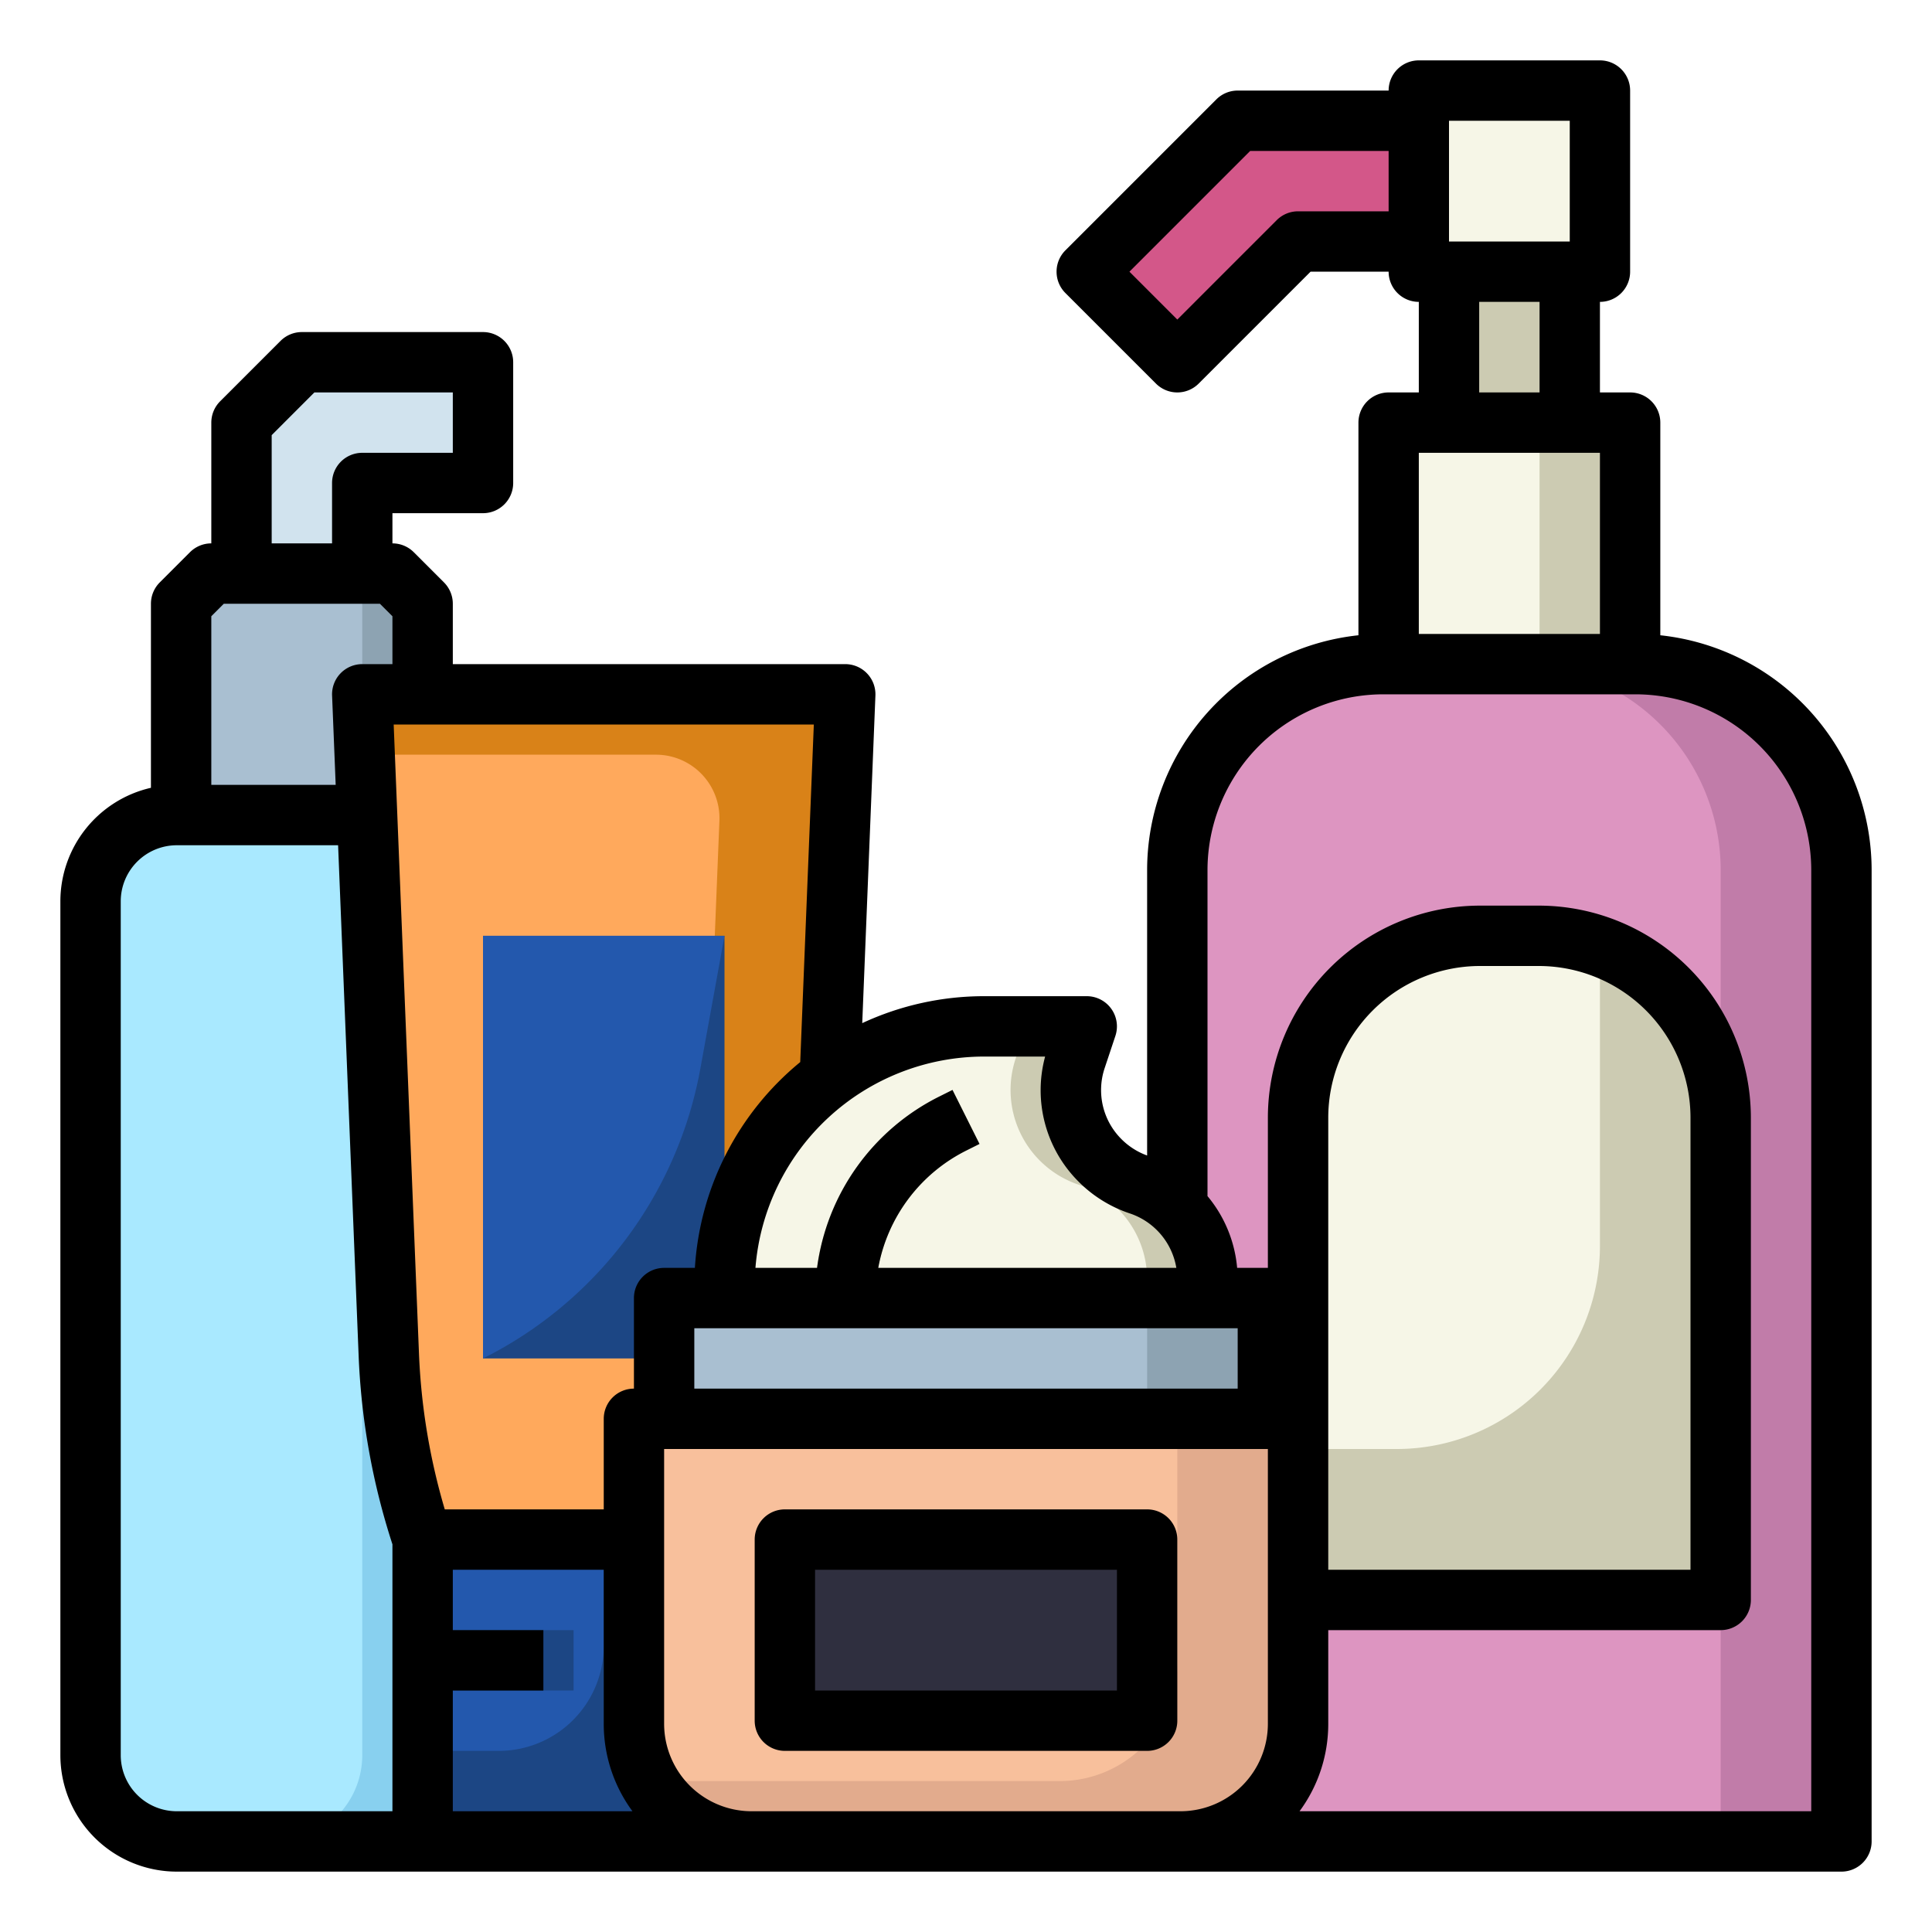 <svg id="filled_outline" height="512" viewBox="0 0 512 512" width="512" xmlns="http://www.w3.org/2000/svg" data-name="filled outline"><path d="m128 96h-48l-16 16v56h32v-40h32z" fill="#d1e3ee"/><path d="m112 224h-64v-64l8-8h48l8 8z" fill="#a9bfd1"/><rect fill="#a9e9ff" height="272" rx="22.841" width="112" x="24" y="216"/><path d="m113.159 216h-40a22.841 22.841 0 0 1 22.841 22.841v226.318a22.841 22.841 0 0 1 -22.841 22.841h40a22.841 22.841 0 0 0 22.841-22.841v-226.318a22.841 22.841 0 0 0 -22.841-22.841z" fill="#88d0ef"/><path d="m104 152h-16l8 8v56h16v-56z" fill="#8da3b2"/><path d="m112 400h96v88h-96z" fill="#2358ad"/><path d="m160 400v36.167a27.833 27.833 0 0 1 -27.833 27.833h-20.167v24h96v-88z" fill="#1c4684"/><path d="m208 408h-96a177.41 177.41 0 0 1 -8.972-49.28l-7.028-174.72h128l-7.028 174.72a177.41 177.41 0 0 1 -8.972 49.28z" fill="#ffa95c"/><path d="m224 184h-128l.644 16h77.188a16.834 16.834 0 0 1 16.82 17.51l-5.68 141.21a177.374 177.374 0 0 1 -8.972 49.28h32a177.374 177.374 0 0 0 8.972-49.28l6.384-158.72z" fill="#d98218"/><path d="m112 432h40v16h-40z" fill="#1c4684"/><path d="m168 440h40" fill="none" stroke="#000" stroke-linejoin="round" stroke-width="16"/><path d="m384 64h-40l-32 32-24-24 40-40h56z" fill="#d35789"/><path d="m384 64h32v56h-32z" fill="#cccbb2"/><path d="m376 24h48v48h-48z" fill="#f6f6e7"/><path d="m368 112h64v80h-64z" fill="#f6f6e7"/><path d="m408 112h24v80h-24z" fill="#cccbb2"/><path d="m488 488h-176v-257.373a54.626 54.626 0 0 1 16-38.627 54.626 54.626 0 0 1 38.627-16h66.746a54.626 54.626 0 0 1 38.627 16 54.626 54.626 0 0 1 16 38.627z" fill="#dd95c1"/><path d="m472 192a54.626 54.626 0 0 0 -38.627-16h-32a54.627 54.627 0 0 1 54.627 54.627v257.373h32v-257.373a54.626 54.626 0 0 0 -16-38.627z" fill="#c17ca9"/><path d="m392.193 248h15.614a48.193 48.193 0 0 1 48.193 48.193v127.807a0 0 0 0 1 0 0h-112a0 0 0 0 1 0 0v-127.807a48.193 48.193 0 0 1 48.193-48.193z" fill="#f6f6e7"/><path d="m423.678 250.688a48.788 48.788 0 0 1 .322 5.5v73.963a53.844 53.844 0 0 1 -53.844 53.849h-26.156v40h112v-127.807a48.2 48.2 0 0 0 -32.322-45.505z" fill="#cccbb2"/><path d="m128 248h64v112h-64z" fill="#1c4684"/><path d="m128 360v-112h64l-6.4 35.2a107.33 107.33 0 0 1 -57.6 76.8z" fill="#2358ad"/><path d="m192 352v-11.156a68.846 68.846 0 0 1 30.656-57.282 68.848 68.848 0 0 1 38.188-11.562h27.156l-2.833 8.5a26.439 26.439 0 0 0 6.388 27.057l.032.032a26.438 26.438 0 0 0 10.334 6.387 26.439 26.439 0 0 1 18.079 25.081v12.943z" fill="#f6f6e7"/><path d="m301.921 313.974a26.429 26.429 0 0 1 -10.334-6.388l-.032-.031a26.439 26.439 0 0 1 -6.388-27.057l2.833-8.498h-16l-2.833 8.5a26.439 26.439 0 0 0 6.388 27.057l.032.031a26.429 26.429 0 0 0 10.334 6.388 26.439 26.439 0 0 1 18.079 25.081v12.943h16v-12.943a26.439 26.439 0 0 0 -18.079-25.083z" fill="#cccbb2"/><path d="m176 344h160v40h-160z" fill="#a9bfd1"/><path d="m168 376h176a0 0 0 0 1 0 0v80.839a31.161 31.161 0 0 1 -31.161 31.161h-113.678a31.161 31.161 0 0 1 -31.161-31.161v-80.839a0 0 0 0 1 0 0z" fill="#f8c09c"/><path d="m312 376v64.839a31.161 31.161 0 0 1 -31.161 31.161h-108.9a31.146 31.146 0 0 0 27.223 16h113.677a31.161 31.161 0 0 0 31.161-31.161v-80.839z" fill="#e2ab8d"/><path d="m304 344h32v32h-32z" fill="#8da3b2"/><path d="m232 344h-16a59.452 59.452 0 0 1 33.044-53.466l3.378-1.689 7.156 14.31-3.378 1.69a43.537 43.537 0 0 0 -24.2 39.155z" fill="#cccbb2"/><path d="m208 408h96v48h-96z" fill="#2f2f3f"/><path d="m304 400h-96a8 8 0 0 0 -8 8v48a8 8 0 0 0 8 8h96a8 8 0 0 0 8-8v-48a8 8 0 0 0 -8-8zm-8 48h-80v-32h80z"/><path d="m440 168.353v-56.353a8 8 0 0 0 -8-8h-8v-24a8 8 0 0 0 8-8v-48a8 8 0 0 0 -8-8h-48a8 8 0 0 0 -8 8h-40a8 8 0 0 0 -5.657 2.343l-40 40a8 8 0 0 0 0 11.314l24 24a8 8 0 0 0 11.314 0l29.656-29.657h20.687a8 8 0 0 0 8 8v24h-8a8 8 0 0 0 -8 8v56.353a62.626 62.626 0 0 0 -56 62.274v75.592a18.463 18.463 0 0 1 -6.714-4.245l-.075-.077a18.339 18.339 0 0 1 -4.454-18.87l2.832-8.5a8 8 0 0 0 -7.589-10.527h-27.156a76.574 76.574 0 0 0 -32.342 7.139l3.492-86.818a8 8 0 0 0 -7.994-8.321h-104v-16a8 8 0 0 0 -2.343-5.657l-8-8a8 8 0 0 0 -5.657-2.343v-8h24a8 8 0 0 0 8-8v-32a8 8 0 0 0 -8-8h-48a8 8 0 0 0 -5.657 2.343l-16 16a8 8 0 0 0 -2.343 5.657v32a8 8 0 0 0 -5.657 2.343l-8 8a8 8 0 0 0 -2.343 5.657v48.774a30.889 30.889 0 0 0 -24 30.067v226.318a30.876 30.876 0 0 0 30.841 30.841h441.159a8 8 0 0 0 8-8v-257.373a62.626 62.626 0 0 0 -56-62.274zm-24-136.353v32h-32v-32zm-72 24a8 8 0 0 0 -5.657 2.343l-26.343 26.344-12.687-12.687 32-32h36.687v16zm48 24h16v24h-16zm32 40v48h-48v-48zm-72 176.192a40.238 40.238 0 0 1 40.193-40.192h15.614a40.238 40.238 0 0 1 40.193 40.192v119.808h-96zm-168 71.808v-16h144v16zm92.968-88a34.2 34.2 0 0 0 8.887 33.168l.075.076a34.6 34.6 0 0 0 13.462 8.319 18.409 18.409 0 0 1 12.35 14.437h-78.993a43.482 43.482 0 0 1 23.451-31.155l3.378-1.69-7.156-14.31-3.378 1.689a59.4 59.4 0 0 0 -32.512 45.466h-16.332a60.835 60.835 0 0 1 60.645-56zm-64.9 1.464a76.642 76.642 0 0 0 -27.916 54.536h-8.152a8 8 0 0 0 -8 8v24a8 8 0 0 0 -8 8v24h-42.132a169.384 169.384 0 0 1 -6.847-41.6l-6.693-166.4h111.344zm-140.068-166.151 11.314-11.313h36.686v16h-24a8 8 0 0 0 -8 8v16h-16zm-16 48 3.314-3.313h41.372l3.314 3.313v12.687h-8a8 8 0 0 0 -7.994 8.321l.953 23.679h-32.959zm-24 301.846v-226.318a14.858 14.858 0 0 1 14.841-14.841h42.759l5.432 135.028a185.3 185.3 0 0 0 8.968 50.233v70.739h-57.159a14.858 14.858 0 0 1 -14.841-14.841zm88-17.159h24v-16h-24v-16h40v40.839a38.948 38.948 0 0 0 7.609 23.161h-47.609zm192 32h-112.839a23.187 23.187 0 0 1 -23.161-23.161v-72.839h160v72.839a23.187 23.187 0 0 1 -23.161 23.161zm168 0h-135.609a38.948 38.948 0 0 0 7.609-23.161v-24.839h104a8 8 0 0 0 8-8v-127.808a56.256 56.256 0 0 0 -56.193-56.192h-15.614a56.256 56.256 0 0 0 -56.193 56.192v39.808h-8.145a34.368 34.368 0 0 0 -7.855-19.018v-86.355a46.626 46.626 0 0 1 46.627-46.627h66.746a46.626 46.626 0 0 1 46.627 46.627z"/></svg>